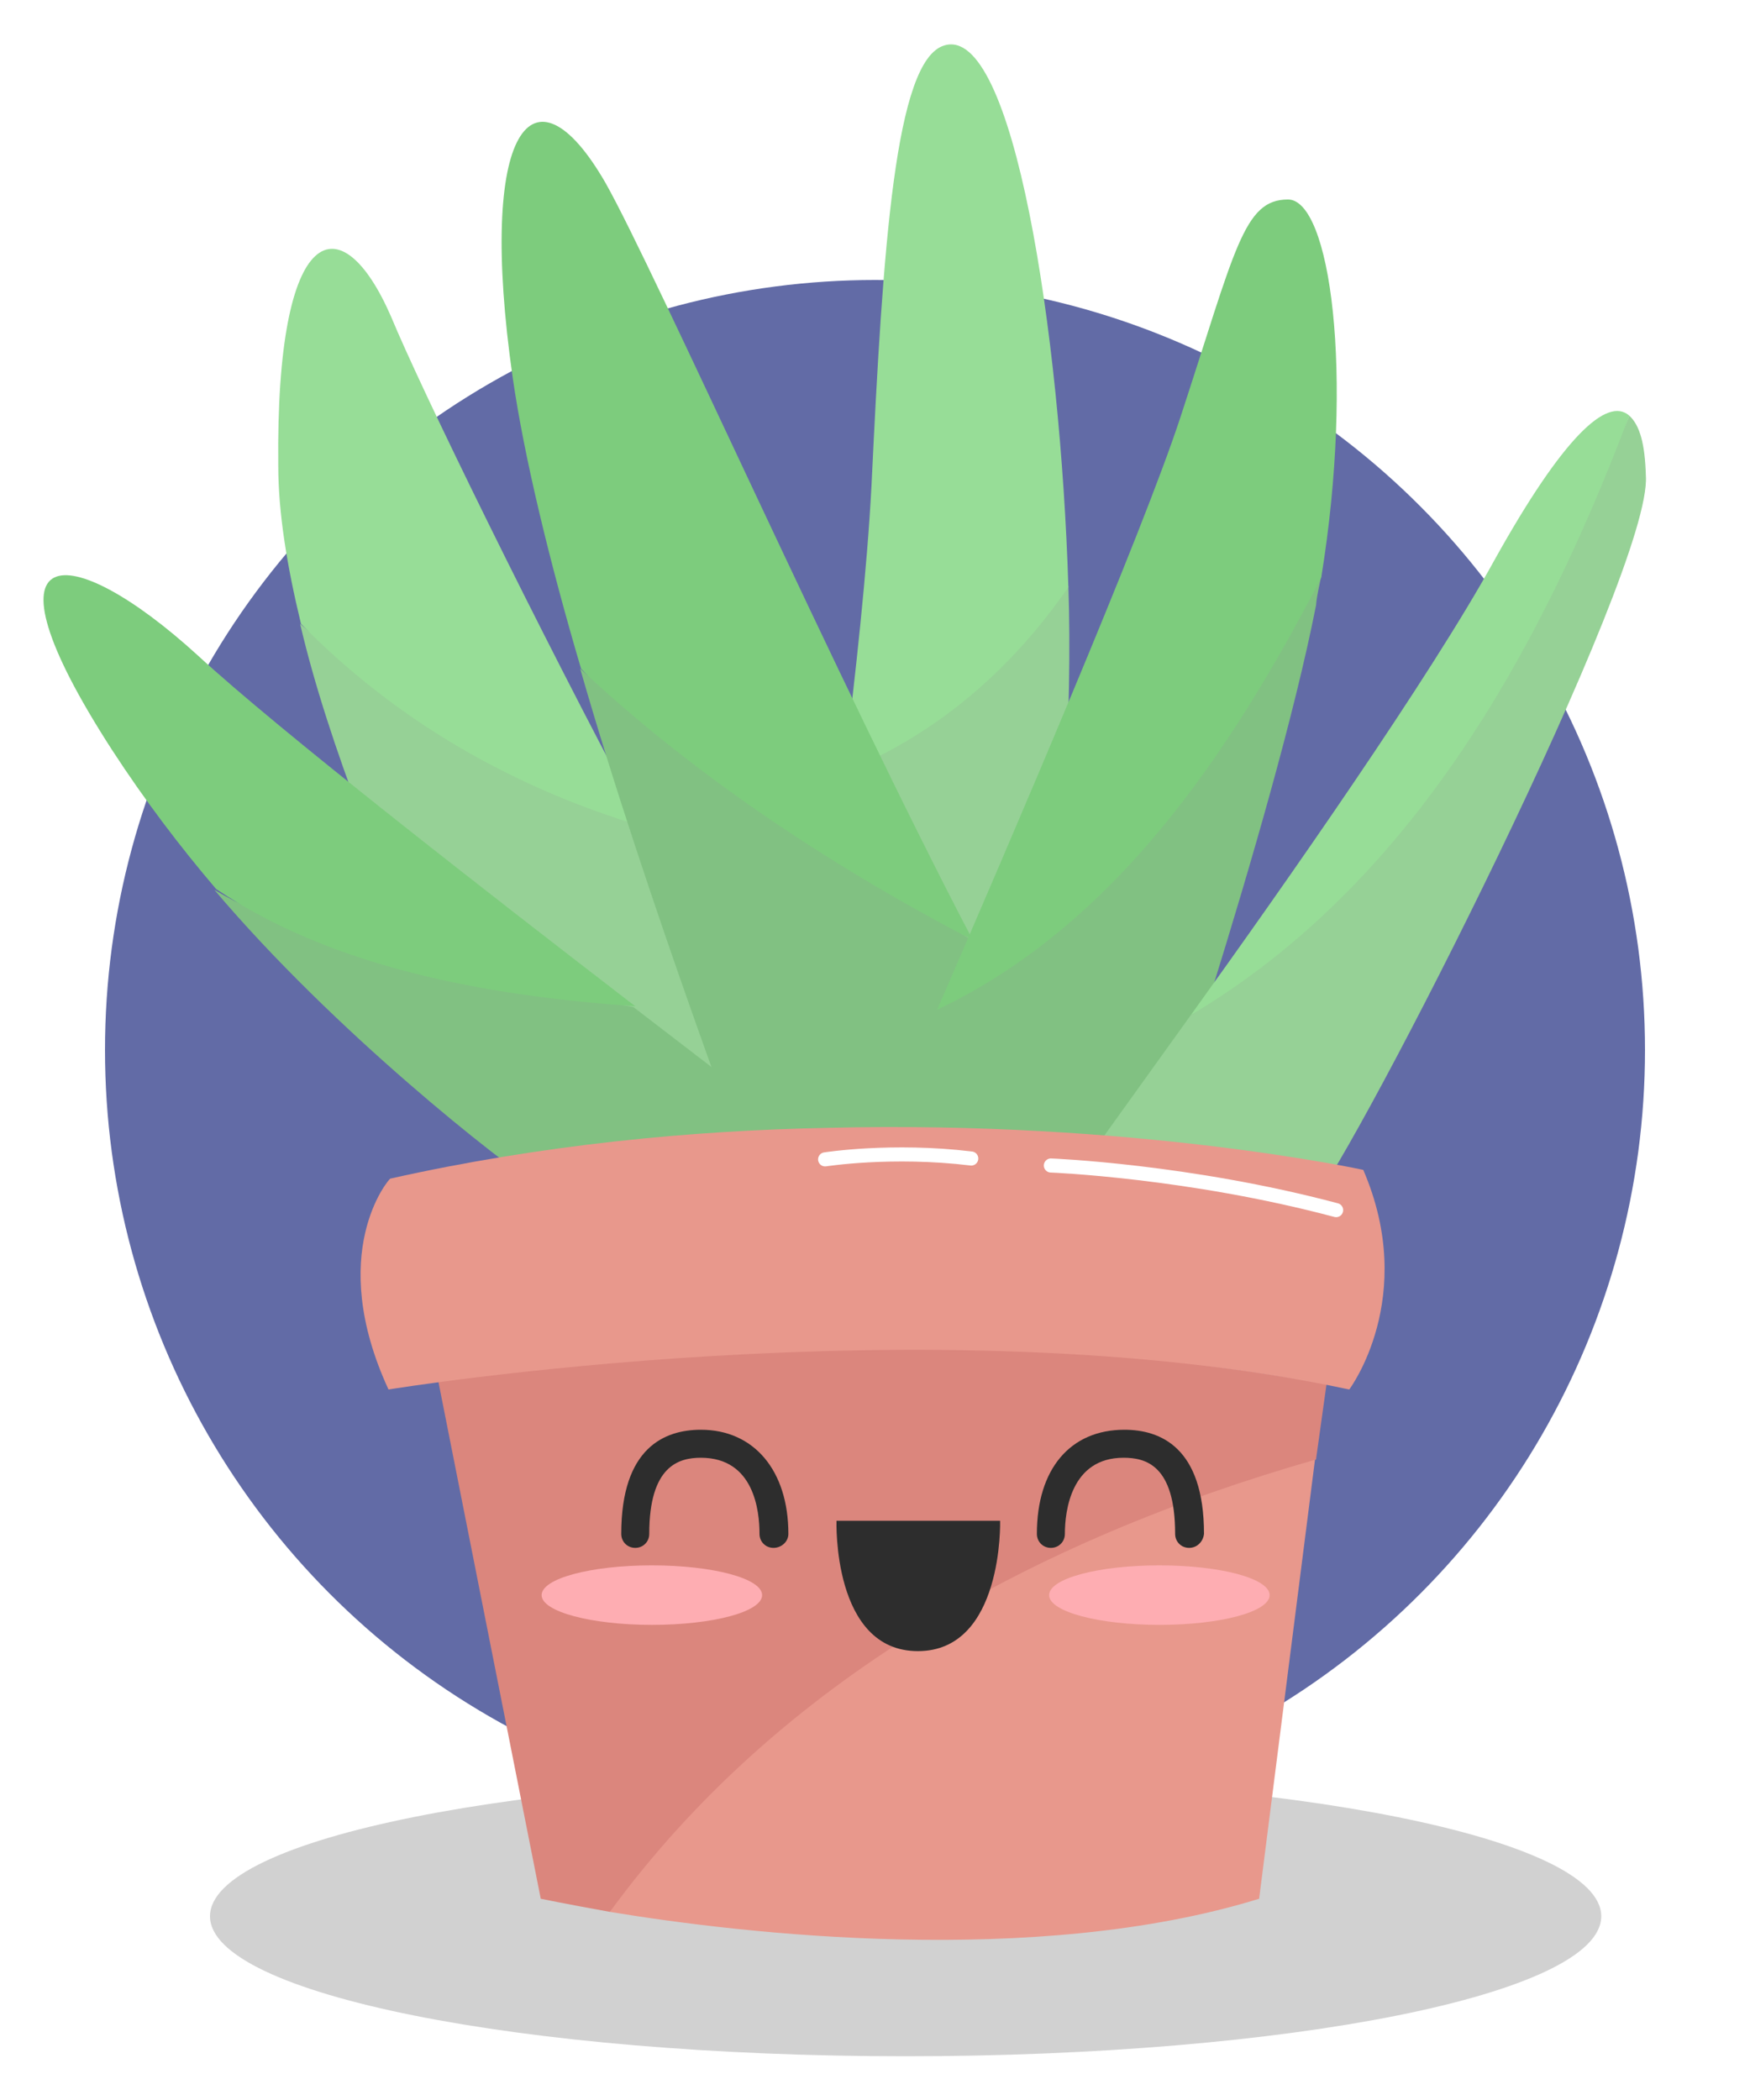 <svg
      version="1.1"
      id="Warstwa_1"
      xmlns="http://www.w3.org/2000/svg"
      viewBox="-5 -5 200 240"
      style="max-width: 160px;"
    >
        <style>
            .st0 {
                fill: #626ba6;
            }
            .st1 {
                opacity: 0.2;
                fill: #1c1c1c;
                enable-background: new;
            }
            .st2 {
                fill: #96d196;
            }
            .st3 {
                fill: #97dd97;
            }
            .st4 {
                fill: #7dcc7d;
            }
            .st5 {
                fill: #81c182;
            }
            .st6 {
                fill: #e8988c;
            }
            .st7 {
                fill: #db867d;
            }
            .st8 {
                fill: none;
                stroke: #ffffff;
                stroke-width: 1.61;
                stroke-linecap: round;
                stroke-linejoin: round;
                stroke-miterlimit: 10;
            }
            .st9 {
                fill: #2d2d2d;
            }
            .st10 {
                fill: #feadb2;
            }
        </style>
      <defs>
        <filter id="f1" x="-10%" y="-10%" width="210%" height="210%">
          <feDropShadow
            dx="0"
            dy="0"
            stdDeviation="5"
            floodColor="#000000"
            floodOpacity="0.5"
          />
        </filter>
      </defs>

      <g>
        <circle id="wheel" class="st0" cx="95" cy="115" r="88" />
        <path
          id="shadow"
          class="st1"
          d="M178,214c0,8.9-35.6,16-79.5,16c-43.9,0-79.5-7.1-79.5-16c0-8.9,35.6-16,79.5-16
		C142.4,198,178,205.1,178,214z"
        />

        <g id="flower" filter="url(#f1)">
          <g>
            <g>
              <g id="lives_9_">
                <g id="lives6_9_">
                  <path
                    class="st2"
                    d="M91.5,83.3c-2.6,21.1-8.3,49.3-8.3,49.3l28.8,0.6c0,0,6.1-42.2,5.1-71.2C110.4,68.9,100.5,78,91.5,83.3z"
                  />
                  <path
                    class="st3"
                    d="M117.1,62.1c-0.9-29.1-6.3-64.4-14.2-61.9c-5.6,1.7-7,23-8.3,50.3C94.1,60,92.8,72,91.4,83.3
							C102.5,78.7,110.8,71.2,117.1,62.1z"
                  />
                </g>
                <g id="lives5_9_">
                  <path
                    class="st2"
                    d="M29.3,66.3C35.7,93.8,57,133.9,57,133.9l37-3.2c-4.5-5.4-17.2-25.9-25.5-41.3
							C54.7,83.8,39.9,75.4,29.3,66.3z"
                  />
                  <path
                    class="st3"
                    d="M26.8,48.2c0,5.4,1,11.5,2.6,18.1c11,11.2,24.4,18.8,39.2,23.2C56.2,66.3,43,39.2,39.7,31.2
							C34,18.1,26.5,20.2,26.8,48.2z"
                  />
                </g>
                <g id="lives4_9_">
                  <path
                    class="st4"
                    d="M53.6,38.2c1.3,9,4.2,21,7.8,33.2c12.4,13.5,27.8,24.2,44.7,30.9c-15.2-29-36.2-76.3-41.9-86.4
							C55.9,1.5,49.5,9.6,53.6,38.2z"
                  />
                  <path
                    class="st5"
                    d="M61.3,71.4c7.5,26.2,20.1,59.4,20.1,59.4l42.9,0.4c-2.1-2.6-11.5-16.1-18.4-28.9
							C89.3,93.6,74,83.3,61.3,71.4z"
                  />
                </g>
                <g id="lives3_9_">
                  <path
                    class="st5"
                    d="M56.9,130.8c5.4,3.5,21.4,10.2,33.2-3.3c0,0-12.3-9.4-22.7-17.4c-18.6-3.5-36.2-6.5-47.9-13.4
							C33.2,112.9,52.3,127.9,56.9,130.8z"
                  />
                  <path
                    class="st4"
                    d="M7.8,80.7c3.7,5.7,7.8,11.1,11.9,15.9c13.2,8.9,30.6,12.2,47.9,13.4C50.7,97,26.8,78.4,17.6,69.9
							C2.8,56.4-8.1,56.1,7.8,80.7z"
                  />
                </g>
                <g id="lives2_9_">
                  <path
                    class="st5"
                    d="M102,110.3c-3.7,8.4-9.2,23-9.2,23l32.4,0.4c0,0,15.3-44.6,20.2-69.5c0.1-1.2,0.4-2.3,0.6-3.4
							C134.7,80,120.9,100.1,102,110.3z"
                  />
                  <path
                    class="st4"
                    d="M142.2,17.8c-5.1,0-6,5.7-12.3,24.9c-4.4,13.4-19.3,48.1-27.8,67.7c20.2-9.6,33.4-29.1,43.9-49.4
							C149.8,37.6,147,17.8,142.2,17.8z"
                  />
                </g>
                <g id="lives1_9_">
                  <path
                    class="st3"
                    d="M181.2,42.5c-2.5-2.2-7.5,2.3-15.4,16.5c-7.3,13.3-23.9,37-34.7,52C156.5,97.9,171.6,71.4,181.2,42.5z"
                  />
                  <path
                    class="st2"
                    d="M181.2,42.5c-10.2,27-25,53.6-50.1,68.5c-5.9,8.2-13.2,18.4-13.2,18.4l26.8,3.5
							c5.6-6.8,39.1-72.6,38.4-83.5C183,45.7,182.4,43.6,181.2,42.5z"
                  />
                </g>
              </g>
              <g id="pot_9_">
                <g id="basic_9_">
                  <path
                    class="st6"
                    d="M64.7,213.5c15.1,2.5,48.6,6.4,74.2-1.5l6.4-50.3C108.4,167.3,79.9,184.9,64.7,213.5z"
                  />
                  <path
                    class="st7"
                    d="M45.1,152.9l11.7,59.1c0,0,2.9,0.6,7.9,1.5c19.3-26.4,48.5-42.5,80.7-51.7l1.2-8.6
							C146.5,153.2,96.2,142.9,45.1,152.9z"
                  />
                </g>
                <path
                  id="edge_12_"
                  class="st6"
                  d="M39.4,153.8c0,0,62.1-10.2,109.8,0c0,0,7.9-10.5,1.6-25.1c0,0-26.2-5.7-61.3-4.8
						c-15.4,0.3-32.5,1.9-49.9,5.8C39.4,129.8,32.2,138.2,39.4,153.8z"
                />
                <g id="light_9_">
                  <path
                    class="st8"
                    d="M115.1,128.2c0,0,15.7,0.6,32.6,5.1"
                  />
                  <path class="st8" d="M89.3,127.5c0,0,7.6-1.2,16.7-0.1" />
                </g>
              </g>
              <g id="face">
                <g id="eyes">
                  <path
                    id="eyeR_12_"
                    class="st9"
                    d="M83.4,171.9c-0.9,0-1.6-0.7-1.6-1.6c0-2.6-0.6-8.7-6.7-8.7c-2.5,0-5.9,0.9-5.9,8.7
							c0,0.9-0.7,1.6-1.6,1.6c-0.9,0-1.6-0.7-1.6-1.6c0-9.9,5-11.9,9.1-11.9c6.1,0,10,4.7,10,11.9C85.1,171.2,84.3,171.9,83.4,171.9z"
                  />
                  <path
                    id="eyeL_12_"
                    class="st9"
                    d="M130.9,171.9c-0.9,0-1.6-0.7-1.6-1.6c0-7.9-3.4-8.7-5.9-8.7c-6,0-6.7,6.1-6.7,8.7
							c0,0.9-0.7,1.6-1.6,1.6c-0.9,0-1.6-0.7-1.6-1.6c0-7.4,3.8-11.9,10-11.9c4.1,0,9.1,2,9.1,11.9
							C132.5,171.2,131.8,171.9,130.9,171.9z"
                  />
                </g>
                <g id="cheeks">
                  <path
                    id="cheekR_12_"
                    class="st10"
                    d="M82.1,177.3c0,1.9-5.6,3.4-12.6,3.4c-6.9,0-12.6-1.5-12.6-3.4c0-1.9,5.6-3.4,12.6-3.4
							S82.1,175.4,82.1,177.3z"
                  />
                  <path
                    id="cheeckL_12_"
                    class="st10"
                    d="M140.1,177.3c0,1.9-5.6,3.4-12.6,3.4c-6.9,0-12.6-1.5-12.6-3.4c0-1.9,5.6-3.4,12.6-3.4
							C134.5,173.9,140.1,175.4,140.1,177.3z"
                  />
                </g>
                <path
                  id="mouth_12_"
                  class="st9"
                  d="M90.6,168.8h18.7c0,0,0.4,14.9-9.4,14.9S90.6,168.8,90.6,168.8z"
                />
              </g>
            </g>
          </g>
        </g>
      </g>
    </svg>